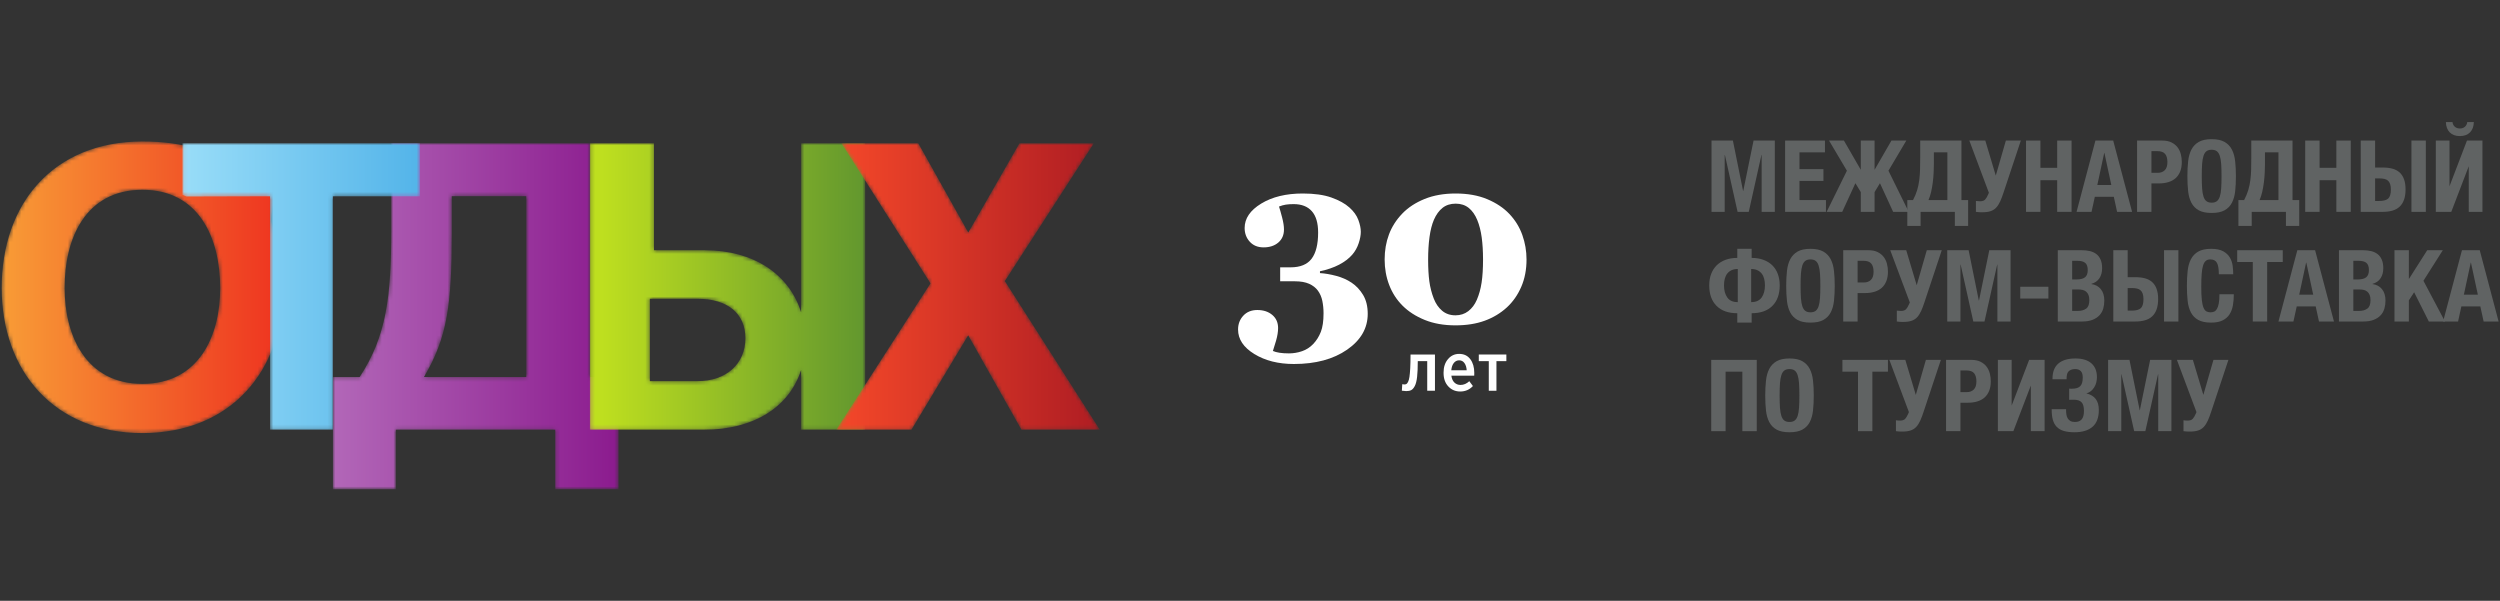 <svg width="645" height="155" viewBox="0 0 645 155" fill="none" xmlns="http://www.w3.org/2000/svg">
<rect x="0" y="0" width="645" height="155" fill="#333333" stroke="none"/>
<path d="M348.707 72.93C349.897 73.724 350.888 74.78 351.683 76.1C352.476 77.42 352.873 79.041 352.873 80.966C352.873 84.675 351.097 87.761 347.545 90.222C343.993 92.682 339.42 93.912 333.825 93.912C329.817 93.912 326.413 93.054 323.616 91.338C320.819 89.621 319.42 87.514 319.42 85.014C319.42 83.605 319.871 82.415 320.775 81.442C321.677 80.47 322.883 79.983 324.391 79.983C325.957 79.983 327.243 80.405 328.245 81.248C329.247 82.092 329.747 83.217 329.747 84.626C329.747 85.598 329.573 86.685 329.227 87.886C328.88 89.085 328.607 89.974 328.408 90.549C328.844 90.747 329.411 90.902 330.105 91.011C330.799 91.119 331.612 91.174 332.545 91.174C333.696 91.174 334.823 90.986 335.923 90.609C337.024 90.231 337.981 89.616 338.796 88.764C339.648 87.871 340.308 86.824 340.775 85.624C341.241 84.423 341.473 82.831 341.473 80.847C341.473 79.716 341.369 78.644 341.161 77.632C340.953 76.62 340.571 75.738 340.016 74.983C339.46 74.23 338.701 73.64 337.739 73.213C336.776 72.786 335.552 72.573 334.063 72.573H330.283V68.972H332.963C335.463 68.972 337.272 68.233 338.393 66.754C339.515 65.276 340.076 63.019 340.076 59.983C340.076 57.543 339.535 55.712 338.453 54.492C337.372 53.272 335.809 52.662 333.765 52.662C332.992 52.662 332.317 52.706 331.741 52.795C331.165 52.886 330.58 53.048 329.985 53.287C330.204 53.962 330.472 54.904 330.789 56.114C331.107 57.325 331.265 58.357 331.265 59.209C331.265 60.618 330.779 61.74 329.807 62.573C328.835 63.406 327.564 63.823 325.997 63.823C324.509 63.823 323.324 63.336 322.441 62.364C321.557 61.392 321.116 60.212 321.116 58.823C321.116 56.362 322.54 54.264 325.387 52.528C328.235 50.791 331.811 49.923 336.116 49.923C339.093 49.923 341.557 50.27 343.513 50.965C345.467 51.66 347.009 52.513 348.14 53.525C349.252 54.517 350.021 55.584 350.447 56.724C350.873 57.866 351.087 58.892 351.087 59.804C351.087 60.678 350.904 61.665 350.536 62.766C350.169 63.867 349.629 64.834 348.915 65.668C348.041 66.68 346.9 67.553 345.492 68.287C344.083 69.021 342.436 69.587 340.552 69.983V70.459C341.841 70.538 343.235 70.777 344.733 71.174C346.231 71.571 347.555 72.156 348.707 72.93Z" fill="white"/>
<path d="M381.017 77.364C381.592 76.035 382.004 74.552 382.252 72.915C382.5 71.279 382.624 69.289 382.624 66.947C382.624 64.845 382.509 62.95 382.281 61.263C382.053 59.577 381.672 58.079 381.136 56.769C380.58 55.42 379.845 54.378 378.933 53.644C378.021 52.91 376.9 52.543 375.571 52.543C374.22 52.543 373.089 52.905 372.177 53.629C371.264 54.353 370.521 55.38 369.945 56.709C369.429 57.92 369.052 59.403 368.815 61.158C368.576 62.915 368.457 64.845 368.457 66.947C368.457 69.15 368.561 71.025 368.769 72.573C368.977 74.12 369.36 75.608 369.915 77.037C370.412 78.327 371.125 79.369 372.059 80.162C372.991 80.956 374.141 81.353 375.511 81.353C376.78 81.353 377.881 80.996 378.815 80.281C379.747 79.567 380.481 78.595 381.017 77.364ZM389.411 55.191C390.917 56.779 392.033 58.59 392.759 60.623C393.483 62.657 393.844 64.765 393.844 66.947C393.844 69.547 393.393 71.894 392.491 73.987C391.587 76.08 390.352 77.851 388.785 79.299C387.137 80.807 385.223 81.958 383.041 82.752C380.857 83.545 378.348 83.942 375.511 83.942C372.515 83.942 369.871 83.475 367.58 82.543C365.288 81.611 363.377 80.381 361.851 78.853C360.341 77.345 359.196 75.569 358.412 73.525C357.628 71.481 357.237 69.289 357.237 66.947C357.237 64.626 357.608 62.474 358.353 60.49C359.097 58.506 360.243 56.709 361.791 55.102C363.299 53.535 365.213 52.28 367.535 51.337C369.856 50.395 372.524 49.923 375.54 49.923C378.656 49.923 381.375 50.41 383.695 51.382C386.017 52.355 387.921 53.624 389.411 55.191Z" fill="white"/>
<path d="M362.331 99.192C362.543 99.192 362.719 99.151 362.86 99.069C363.001 98.986 363.145 98.798 363.292 98.504C363.44 98.21 363.553 97.792 363.636 97.251C363.719 96.71 363.787 95.957 363.839 94.992C363.892 94.028 363.919 92.852 363.919 91.463H370.219V100.816H368.224V93.174H365.789C365.789 94.833 365.731 96.183 365.613 97.225C365.496 98.265 365.299 99.051 365.021 99.58C364.745 100.11 364.441 100.463 364.113 100.639C363.783 100.816 363.348 100.904 362.807 100.904C362.583 100.904 362.207 100.868 361.677 100.798L361.784 99.121C361.948 99.168 362.131 99.192 362.331 99.192Z" fill="white"/>
<path d="M374.436 95.521H378.407C378.359 94.757 378.165 94.139 377.824 93.668C377.483 93.198 377.031 92.963 376.465 92.963C375.913 92.963 375.453 93.189 375.089 93.642C374.724 94.095 374.507 94.722 374.436 95.521ZM376.748 101.009C375.513 101.009 374.487 100.575 373.668 99.704C372.851 98.833 372.441 97.681 372.441 96.245V96.104C372.441 94.704 372.821 93.554 373.58 92.654C374.339 91.754 375.301 91.304 376.465 91.304C377.701 91.304 378.66 91.76 379.341 92.671C380.024 93.583 380.365 94.763 380.365 96.209C380.365 96.527 380.359 96.763 380.348 96.916H374.453C374.548 97.692 374.809 98.286 375.239 98.697C375.668 99.11 376.195 99.316 376.819 99.316C377.641 99.316 378.395 98.992 379.077 98.345L380.012 99.598C379.131 100.54 378.043 101.009 376.748 101.009Z" fill="white"/>
<path d="M384.107 100.816V93.174H381.529V91.463H388.641V93.174H386.083V100.816H384.107Z" fill="white"/>
<mask id="mask0_2965_10" style="mask-type:luminance" maskUnits="userSpaceOnUse" x="85" y="36" width="75" height="91">
<path d="M135.771 50.627V97.269H109.378C115.453 87.053 116.55 78.464 116.55 60.168V50.627H135.771ZM152.303 97.269V36.958H100.944V59.161C100.944 76.534 99.721 86.709 92.79 97.269H85.888V126.223H102.129V110.869H143.247V126.223H159.573V97.269H152.303Z" fill="white"/>
</mask>
<g mask="url(#mask0_2965_10)">
<path d="M135.771 50.627V97.269H109.378C115.453 87.053 116.55 78.464 116.55 60.168V50.627H135.771ZM152.303 97.269V36.958H100.944V59.161C100.944 76.534 99.721 86.709 92.79 97.269H85.888V126.223H102.129V110.869H143.247V126.223H159.573V97.269H152.303Z" fill="url(#paint0_linear_2965_10)"/>
</g>
<mask id="mask1_2965_10" style="mask-type:luminance" maskUnits="userSpaceOnUse" x="0" y="36" width="74" height="76">
<path d="M36.78 99.036C51.373 99.002 56.828 86.585 56.806 74.274C56.786 61.342 51.283 48.942 36.698 48.969C22.114 48.996 16.653 61.42 16.672 74.347C16.693 86.667 22.205 99.054 36.78 99.036ZM36.667 36.497C47.354 36.483 55.989 39.008 62.167 45.207C64.011 47.064 68.745 47.517 70.138 49.791C71.386 51.814 69.345 55.636 70.212 57.933C72.065 62.873 73.04 68.382 73.05 74.243C73.091 95.555 59.675 111.686 36.813 111.736C13.952 111.769 0.47 95.686 0.437 74.374C0.396 52.451 13.815 36.545 36.667 36.497Z" fill="white"/>
</mask>
<g mask="url(#mask1_2965_10)">
<path d="M36.78 99.036C51.373 99.002 56.828 86.585 56.806 74.274C56.786 61.342 51.283 48.942 36.698 48.969C22.114 48.996 16.653 61.42 16.672 74.347C16.693 86.667 22.205 99.054 36.78 99.036ZM36.667 36.497C47.354 36.483 55.989 39.008 62.167 45.207C64.011 47.064 68.745 47.517 70.138 49.791C71.386 51.814 69.345 55.636 70.212 57.933C72.065 62.873 73.04 68.382 73.05 74.243C73.091 95.555 59.675 111.686 36.813 111.736C13.952 111.769 0.47 95.686 0.437 74.374C0.396 52.451 13.815 36.545 36.667 36.497Z" fill="url(#paint1_linear_2965_10)"/>
</g>
<mask id="mask2_2965_10" style="mask-type:luminance" maskUnits="userSpaceOnUse" x="47" y="36" width="62" height="75">
<path d="M47.07 36.948V50.273C47.421 50.41 47.765 50.551 48.097 50.71L69.659 50.648V110.876H85.898V50.648H108.336V36.948H47.07Z" fill="white"/>
</mask>
<g mask="url(#mask2_2965_10)">
<path d="M47.07 36.948V50.273C47.421 50.41 47.765 50.551 48.097 50.71L69.659 50.648V110.876H85.898V50.648H108.336V36.948H47.07Z" fill="url(#paint2_linear_2965_10)"/>
</g>
<mask id="mask3_2965_10" style="mask-type:luminance" maskUnits="userSpaceOnUse" x="152" y="36" width="72" height="75">
<path d="M180.007 98.325H167.663V77.091H180.007C187.717 77.091 192.312 80.889 192.312 87.259C192.312 93.874 187.372 98.325 180.007 98.325ZM206.687 36.958V80.587C203.637 70.745 194.416 64.558 181.856 64.558H168.728V36.958H152.199V110.869H181.643C194.487 110.869 203.656 105.008 206.687 95.439V110.869H223.212V36.958H206.687Z" fill="white"/>
</mask>
<g mask="url(#mask3_2965_10)">
<path d="M180.007 98.325H167.663V77.091H180.007C187.717 77.091 192.312 80.889 192.312 87.259C192.312 93.874 187.372 98.325 180.007 98.325ZM206.687 36.958V80.587C203.637 70.745 194.416 64.558 181.856 64.558H168.728V36.958H152.199V110.869H181.643C194.487 110.869 203.656 105.008 206.687 95.439V110.869H223.212V36.958H206.687Z" fill="url(#paint3_linear_2965_10)"/>
</g>
<mask id="mask4_2965_10" style="mask-type:luminance" maskUnits="userSpaceOnUse" x="215" y="36" width="69" height="75">
<path d="M259.248 72.517L282.225 36.958H263.027L249.817 59.997L236.912 36.958H217.091L240.067 73.102L215.749 110.869H235.155L249.796 86.509L263.533 110.869H283.752L259.248 72.517Z" fill="white"/>
</mask>
<g mask="url(#mask4_2965_10)">
<path d="M259.248 72.517L282.225 36.958H263.027L249.817 59.997L236.912 36.958H217.091L240.067 73.102L215.749 110.869H235.155L249.796 86.509L263.533 110.869H283.752L259.248 72.517Z" fill="url(#paint4_linear_2965_10)"/>
</g>
<path d="M441.572 36.266H447.085L449.713 49.249H449.764L452.417 36.266H457.904V54.659H454.504V39.975H454.452L451.181 54.659H448.296L445.024 39.975H444.972V54.659H441.572V36.266Z" fill="#606363"/>
<path d="M460.557 36.266H470.836V39.306H464.267V43.634H470.449V46.673H464.267V51.619H471.093V54.659H460.557V36.266Z" fill="#606363"/>
<path d="M476.503 44.046L471.892 36.266H475.731L480.084 43.814V36.266H483.639V43.814L487.992 36.266H491.831L487.219 44.046L492.449 54.659H488.431L485.029 47.266L483.639 49.558V54.659H480.084V49.558L478.692 47.266L475.292 54.659H471.273L476.503 44.046Z" fill="#606363"/>
<path d="M502.419 51.619V39.306H498.941V42.294C498.941 43.015 498.919 43.788 498.876 44.613C498.833 45.437 498.76 46.261 498.657 47.086C498.555 47.91 498.413 48.713 498.232 49.495C498.052 50.276 497.824 50.984 497.549 51.619H502.419ZM492.088 51.619H493.556C494.021 50.744 494.377 49.89 494.625 49.056C494.875 48.224 495.055 47.369 495.167 46.493C495.279 45.618 495.347 44.712 495.373 43.775C495.399 42.84 495.412 41.83 495.412 40.748V36.266H506.051V51.619H507.776V58.291H504.351V54.659H495.515V58.291H492.088V51.619Z" fill="#606363"/>
<path d="M511.46 54.762C511.305 54.762 511.176 54.762 511.073 54.762C510.971 54.762 510.863 54.757 510.751 54.749C510.64 54.741 510.511 54.732 510.365 54.724C510.219 54.715 510.025 54.694 509.785 54.659V51.852C510.147 51.903 510.507 51.929 510.868 51.929C511.469 51.929 511.907 51.774 512.181 51.465C512.456 51.156 512.713 50.718 512.955 50.152L513.135 49.739L508.085 36.266H512.207L514.912 45.308L517.513 36.266H521.377L516.972 49.507C516.663 50.469 516.359 51.28 516.059 51.942C515.757 52.603 515.411 53.144 515.015 53.564C514.62 53.986 514.139 54.29 513.572 54.479C513.005 54.668 512.301 54.762 511.46 54.762Z" fill="#606363"/>
<path d="M522.717 36.266H526.427V43.298H530.755V36.266H534.464V54.659H530.755V46.493H526.427V54.659H522.717V36.266Z" fill="#606363"/>
<path d="M544.717 47.73L542.94 39.46H542.887L541.109 47.73H544.717ZM540.62 36.266H545.207L550.075 54.659H546.211L545.36 50.769H540.467L539.616 54.659H535.752L540.62 36.266Z" fill="#606363"/>
<path d="M556.721 44.587C557.46 44.587 558.056 44.364 558.512 43.917C558.967 43.47 559.193 42.775 559.193 41.83C559.193 40.903 558.996 40.199 558.601 39.718C558.207 39.237 557.545 38.996 556.617 38.996H555.072V44.587H556.721ZM551.363 36.266H557.855C558.799 36.266 559.593 36.425 560.237 36.743C560.881 37.061 561.4 37.477 561.796 37.992C562.191 38.507 562.473 39.096 562.645 39.757C562.817 40.418 562.904 41.092 562.904 41.779C562.904 42.741 562.761 43.569 562.479 44.265C562.195 44.96 561.8 45.532 561.293 45.978C560.787 46.425 560.173 46.759 559.452 46.983C558.731 47.206 557.932 47.318 557.056 47.318H555.072V54.659H551.363V36.266Z" fill="#606363"/>
<path d="M570.607 52.29C571.156 52.29 571.597 52.165 571.933 51.916C572.268 51.667 572.525 51.272 572.705 50.731C572.885 50.19 573.005 49.486 573.067 48.618C573.127 47.751 573.156 46.699 573.156 45.462C573.156 44.226 573.127 43.179 573.067 42.32C573.005 41.462 572.885 40.757 572.705 40.207C572.525 39.658 572.268 39.259 571.933 39.009C571.597 38.761 571.156 38.636 570.607 38.636C570.056 38.636 569.615 38.761 569.279 39.009C568.944 39.259 568.687 39.658 568.507 40.207C568.327 40.757 568.205 41.462 568.145 42.32C568.085 43.179 568.056 44.226 568.056 45.462C568.056 46.699 568.085 47.751 568.145 48.618C568.205 49.486 568.327 50.19 568.507 50.731C568.687 51.272 568.944 51.667 569.279 51.916C569.615 52.165 570.056 52.29 570.607 52.29ZM570.607 54.942C569.215 54.942 568.108 54.715 567.283 54.26C566.459 53.805 565.828 53.161 565.389 52.328C564.952 51.495 564.668 50.499 564.54 49.34C564.411 48.181 564.347 46.889 564.347 45.462C564.347 44.071 564.411 42.788 564.54 41.612C564.668 40.435 564.952 39.426 565.389 38.584C565.828 37.743 566.459 37.086 567.283 36.614C568.108 36.142 569.215 35.905 570.607 35.905C571.997 35.905 573.105 36.142 573.929 36.614C574.753 37.086 575.385 37.743 575.823 38.584C576.26 39.426 576.544 40.435 576.672 41.612C576.801 42.788 576.865 44.071 576.865 45.462C576.865 46.889 576.801 48.181 576.672 49.34C576.544 50.499 576.26 51.495 575.823 52.328C575.385 53.161 574.753 53.805 573.929 54.26C573.105 54.715 571.997 54.942 570.607 54.942Z" fill="#606363"/>
<path d="M587.84 51.619V39.306H584.363V42.294C584.363 43.015 584.341 43.788 584.299 44.613C584.255 45.437 584.183 46.261 584.08 47.086C583.976 47.91 583.835 48.713 583.655 49.495C583.473 50.276 583.247 50.984 582.971 51.619H587.84ZM577.511 51.619H578.979C579.443 50.744 579.799 49.89 580.048 49.056C580.297 48.224 580.477 47.369 580.588 46.493C580.7 45.618 580.769 44.712 580.795 43.775C580.821 42.84 580.833 41.83 580.833 40.748V36.266H591.472V51.619H593.199V58.291H589.773V54.659H580.937V58.291H577.511V51.619Z" fill="#606363"/>
<path d="M594.744 36.266H598.453V43.298H602.781V36.266H606.491V54.659H602.781V46.493H598.453V54.659H594.744V36.266Z" fill="#606363"/>
<path d="M622.153 36.266H625.863V54.659H622.153V36.266ZM613.807 51.852C614.923 51.852 615.708 51.641 616.164 51.22C616.619 50.8 616.847 50.022 616.847 48.889C616.847 48.322 616.781 47.855 616.653 47.485C616.524 47.116 616.34 46.824 616.1 46.609C615.859 46.394 615.553 46.245 615.185 46.158C614.815 46.073 614.389 46.03 613.909 46.03H612.776V51.852H613.807ZM609.067 36.266H612.776V43.222H614.733C615.679 43.222 616.516 43.321 617.245 43.518C617.975 43.715 618.589 44.038 619.088 44.483C619.585 44.931 619.968 45.514 620.233 46.236C620.5 46.957 620.633 47.832 620.633 48.863C620.633 49.91 620.5 50.804 620.233 51.542C619.968 52.281 619.58 52.882 619.075 53.345C618.568 53.809 617.949 54.144 617.22 54.35C616.489 54.556 615.661 54.659 614.733 54.659H609.067V36.266Z" fill="#606363"/>
<path d="M632.032 34.154C631.405 33.519 631.075 32.634 631.04 31.501H632.74C632.808 32.015 633.015 32.42 633.359 32.712C633.701 33.004 634.132 33.149 634.647 33.149C635.163 33.149 635.591 33.004 635.935 32.712C636.277 32.42 636.484 32.015 636.552 31.501H638.253C638.219 32.634 637.888 33.519 637.261 34.154C636.635 34.79 635.763 35.107 634.647 35.107C633.529 35.107 632.659 34.79 632.032 34.154ZM628.439 36.266H631.968V48.064L636.476 36.266H640.469V54.659H636.94V42.886L632.432 54.659H628.439V36.266Z" fill="#606363"/>
<path d="M451.8 77.952C453.036 77.952 453.937 77.553 454.504 76.754C455.071 75.955 455.355 74.913 455.355 73.624C455.355 72.99 455.285 72.414 455.148 71.898C455.011 71.383 454.796 70.941 454.504 70.571C454.212 70.202 453.843 69.915 453.396 69.709C452.949 69.502 452.417 69.4 451.8 69.4V77.952ZM448.348 69.4C447.729 69.4 447.196 69.502 446.749 69.709C446.303 69.915 445.935 70.202 445.643 70.571C445.351 70.941 445.136 71.383 444.999 71.898C444.86 72.414 444.792 72.99 444.792 73.624C444.792 74.913 445.076 75.955 445.643 76.754C446.209 77.553 447.111 77.952 448.348 77.952V69.4ZM448.219 80.811C445.917 80.811 444.136 80.18 442.873 78.918C441.611 77.656 440.98 75.891 440.98 73.624C440.98 72.542 441.143 71.568 441.469 70.701C441.796 69.834 442.268 69.09 442.885 68.472C443.504 67.854 444.264 67.377 445.165 67.043C446.068 66.707 447.085 66.54 448.219 66.54V64.196H451.928V66.54C453.061 66.54 454.08 66.707 454.98 67.043C455.883 67.377 456.643 67.85 457.26 68.459C457.879 69.069 458.351 69.811 458.677 70.687C459.003 71.564 459.167 72.542 459.167 73.624C459.167 75.891 458.536 77.656 457.273 78.918C456.011 80.18 454.229 80.811 451.928 80.811V83.233H448.219V80.811Z" fill="#606363"/>
<path d="M467.101 80.58C467.651 80.58 468.092 80.455 468.428 80.206C468.763 79.957 469.02 79.563 469.2 79.021C469.381 78.48 469.5 77.777 469.561 76.908C469.621 76.041 469.651 74.99 469.651 73.753C469.651 72.517 469.621 71.469 469.561 70.611C469.5 69.752 469.381 69.048 469.2 68.498C469.02 67.948 468.763 67.549 468.428 67.3C468.092 67.051 467.651 66.926 467.101 66.926C466.551 66.926 466.109 67.051 465.775 67.3C465.44 67.549 465.181 67.948 465.001 68.498C464.821 69.048 464.7 69.752 464.64 70.611C464.58 71.469 464.551 72.517 464.551 73.753C464.551 74.99 464.58 76.041 464.64 76.908C464.7 77.777 464.821 78.48 465.001 79.021C465.181 79.563 465.44 79.957 465.775 80.206C466.109 80.455 466.551 80.58 467.101 80.58ZM467.101 83.233C465.709 83.233 464.603 83.005 463.777 82.551C462.953 82.095 462.323 81.452 461.884 80.618C461.447 79.785 461.163 78.79 461.035 77.63C460.905 76.471 460.841 75.179 460.841 73.753C460.841 72.362 460.905 71.079 461.035 69.902C461.163 68.725 461.447 67.717 461.884 66.875C462.323 66.034 462.953 65.377 463.777 64.904C464.603 64.432 465.709 64.196 467.101 64.196C468.492 64.196 469.6 64.432 470.424 64.904C471.248 65.377 471.88 66.034 472.317 66.875C472.755 67.717 473.039 68.725 473.167 69.902C473.296 71.079 473.36 72.362 473.36 73.753C473.36 75.179 473.296 76.471 473.167 77.63C473.039 78.79 472.755 79.785 472.317 80.618C471.88 81.452 471.248 82.095 470.424 82.551C469.6 83.005 468.492 83.233 467.101 83.233Z" fill="#606363"/>
<path d="M480.909 72.877C481.647 72.877 482.244 72.654 482.699 72.207C483.153 71.761 483.381 71.066 483.381 70.121C483.381 69.193 483.184 68.49 482.789 68.008C482.393 67.528 481.733 67.287 480.805 67.287H479.26V72.877H480.909ZM475.551 64.556H482.043C482.987 64.556 483.781 64.715 484.425 65.033C485.069 65.352 485.588 65.767 485.984 66.282C486.379 66.798 486.661 67.386 486.833 68.047C487.005 68.708 487.091 69.382 487.091 70.069C487.091 71.031 486.949 71.86 486.665 72.555C486.383 73.251 485.988 73.822 485.481 74.268C484.975 74.715 484.36 75.05 483.639 75.273C482.917 75.496 482.119 75.608 481.244 75.608H479.26V82.95H475.551V64.556Z" fill="#606363"/>
<path d="M491.059 83.053C490.904 83.053 490.775 83.053 490.672 83.053C490.569 83.053 490.461 83.048 490.349 83.04C490.239 83.031 490.109 83.022 489.964 83.014C489.817 83.005 489.624 82.984 489.384 82.95V80.142C489.745 80.193 490.105 80.219 490.467 80.219C491.067 80.219 491.504 80.064 491.78 79.756C492.053 79.446 492.312 79.008 492.552 78.442L492.733 78.029L487.684 64.556H491.805L494.511 73.598L497.112 64.556H500.976L496.571 77.797C496.261 78.759 495.957 79.571 495.657 80.232C495.356 80.893 495.008 81.434 494.613 81.855C494.219 82.275 493.737 82.58 493.171 82.769C492.604 82.958 491.9 83.053 491.059 83.053Z" fill="#606363"/>
<path d="M502.392 64.556H507.905L510.533 77.54H510.584L513.237 64.556H518.724V82.95H515.324V68.266H515.273L512.001 82.95H509.116L505.844 68.266H505.793V82.95H502.392V64.556Z" fill="#606363"/>
<path d="M528.488 77.025H521.223V73.985H528.488V77.025Z" fill="#606363"/>
<path d="M536.061 80.219C536.953 80.219 537.675 80.022 538.225 79.627C538.775 79.231 539.049 78.502 539.049 77.436C539.049 76.905 538.976 76.463 538.831 76.111C538.684 75.758 538.487 75.475 538.239 75.26C537.989 75.045 537.692 74.896 537.349 74.809C537.005 74.724 536.628 74.681 536.216 74.681H534.619V80.219H536.061ZM535.675 72.105C536.705 72.105 537.456 71.92 537.929 71.551C538.401 71.181 538.637 70.559 538.637 69.683C538.637 68.807 538.423 68.189 537.993 67.828C537.564 67.467 536.885 67.287 535.959 67.287H534.619V72.105H535.675ZM530.909 64.556H537.117C537.873 64.556 538.573 64.634 539.217 64.788C539.86 64.943 540.415 65.201 540.879 65.561C541.343 65.921 541.703 66.403 541.96 67.004C542.219 67.605 542.347 68.343 542.347 69.219C542.347 70.215 542.115 71.07 541.651 71.782C541.188 72.495 540.492 72.98 539.564 73.238V73.29C540.595 73.427 541.411 73.865 542.012 74.603C542.612 75.342 542.913 76.329 542.913 77.566C542.913 78.287 542.819 78.974 542.631 79.627C542.441 80.279 542.119 80.85 541.664 81.34C541.209 81.829 540.616 82.22 539.887 82.511C539.156 82.804 538.251 82.95 537.169 82.95H530.909V64.556Z" fill="#606363"/>
<path d="M558.319 64.556H562.028V82.95H558.319V64.556ZM549.972 80.142C551.088 80.142 551.873 79.931 552.329 79.511C552.784 79.09 553.012 78.313 553.012 77.18C553.012 76.613 552.947 76.145 552.819 75.775C552.689 75.406 552.505 75.114 552.265 74.9C552.024 74.685 551.719 74.535 551.351 74.448C550.98 74.363 550.555 74.32 550.075 74.32H548.941V80.142H549.972ZM545.232 64.556H548.941V71.512H550.899C551.844 71.512 552.681 71.611 553.411 71.808C554.14 72.006 554.755 72.328 555.253 72.774C555.751 73.221 556.133 73.804 556.399 74.525C556.665 75.247 556.799 76.123 556.799 77.153C556.799 78.201 556.665 79.094 556.399 79.832C556.133 80.571 555.747 81.172 555.24 81.636C554.733 82.1 554.115 82.435 553.385 82.641C552.655 82.847 551.827 82.95 550.899 82.95H545.232V64.556Z" fill="#606363"/>
<path d="M570.477 83.233C569.087 83.233 567.979 83.005 567.155 82.551C566.329 82.095 565.699 81.452 565.261 80.618C564.824 79.785 564.54 78.79 564.412 77.63C564.283 76.471 564.219 75.179 564.219 73.753C564.219 72.362 564.283 71.079 564.412 69.902C564.54 68.725 564.824 67.717 565.261 66.875C565.699 66.034 566.329 65.377 567.155 64.904C567.979 64.432 569.087 64.196 570.477 64.196C571.8 64.196 572.843 64.41 573.608 64.84C574.372 65.269 574.943 65.815 575.321 66.475C575.699 67.137 575.935 67.85 576.029 68.614C576.124 69.378 576.171 70.095 576.171 70.765H572.461C572.461 69.425 572.303 68.451 571.985 67.841C571.667 67.231 571.087 66.926 570.247 66.926C569.783 66.926 569.4 67.051 569.1 67.3C568.799 67.549 568.563 67.953 568.391 68.511C568.219 69.069 568.099 69.799 568.031 70.701C567.961 71.602 567.928 72.705 567.928 74.011C567.928 75.402 567.975 76.527 568.069 77.385C568.163 78.244 568.309 78.91 568.507 79.382C568.704 79.855 568.953 80.171 569.255 80.335C569.555 80.499 569.903 80.58 570.297 80.58C570.624 80.58 570.928 80.524 571.212 80.413C571.496 80.301 571.74 80.077 571.945 79.743C572.152 79.407 572.315 78.936 572.436 78.325C572.555 77.716 572.616 76.913 572.616 75.917H576.325C576.325 76.931 576.248 77.879 576.093 78.764C575.939 79.648 575.651 80.421 575.231 81.082C574.809 81.743 574.217 82.267 573.453 82.653C572.689 83.04 571.697 83.233 570.477 83.233Z" fill="#606363"/>
<path d="M581.219 67.597H577.201V64.556H588.948V67.597H584.929V82.95H581.219V67.597Z" fill="#606363"/>
<path d="M596.805 76.02L595.028 67.751H594.976L593.199 76.02H596.805ZM592.709 64.556H597.295L602.163 82.95H598.3L597.449 79.059H592.555L591.704 82.95H587.84L592.709 64.556Z" fill="#606363"/>
<path d="M608.604 80.219C609.496 80.219 610.217 80.022 610.768 79.627C611.317 79.231 611.592 78.502 611.592 77.436C611.592 76.905 611.519 76.463 611.373 76.111C611.227 75.758 611.029 75.475 610.78 75.26C610.531 75.045 610.235 74.896 609.892 74.809C609.548 74.724 609.171 74.681 608.759 74.681H607.161V80.219H608.604ZM608.217 72.105C609.247 72.105 609.999 71.92 610.471 71.551C610.943 71.181 611.18 70.559 611.18 69.683C611.18 68.807 610.965 68.189 610.536 67.828C610.107 67.467 609.428 67.287 608.5 67.287H607.161V72.105H608.217ZM603.451 64.556H609.66C610.415 64.556 611.115 64.634 611.759 64.788C612.403 64.943 612.957 65.201 613.42 65.561C613.885 65.921 614.245 66.403 614.503 67.004C614.76 67.605 614.889 68.343 614.889 69.219C614.889 70.215 614.657 71.07 614.193 71.782C613.729 72.495 613.035 72.98 612.107 73.238V73.29C613.137 73.427 613.953 73.865 614.553 74.603C615.155 75.342 615.456 76.329 615.456 77.566C615.456 78.287 615.361 78.974 615.172 79.627C614.983 80.279 614.661 80.85 614.207 81.34C613.751 81.829 613.159 82.22 612.429 82.511C611.699 82.804 610.793 82.95 609.712 82.95H603.451V64.556Z" fill="#606363"/>
<path d="M617.775 64.556H621.484V71.924H621.535L626.224 64.556H630.243L625.245 72.439L630.809 82.95H626.636L622.849 75.402L621.484 77.489V82.95H617.775V64.556Z" fill="#606363"/>
<path d="M639.284 76.02L637.507 67.751H637.455L635.677 76.02H639.284ZM635.188 64.556H639.773L644.641 82.95H640.777L639.928 79.059H635.033L634.183 82.95H630.319L635.188 64.556Z" fill="#606363"/>
<path d="M441.495 92.847H453.243V111.24H449.532V95.886H445.204V111.24H441.495V92.847Z" fill="#606363"/>
<path d="M461.691 108.87C462.241 108.87 462.683 108.746 463.019 108.496C463.353 108.248 463.611 107.853 463.791 107.311C463.971 106.77 464.091 106.067 464.152 105.199C464.212 104.332 464.241 103.28 464.241 102.043C464.241 100.807 464.212 99.759 464.152 98.901C464.091 98.042 463.971 97.338 463.791 96.788C463.611 96.239 463.353 95.84 463.019 95.59C462.683 95.342 462.241 95.217 461.691 95.217C461.141 95.217 460.7 95.342 460.364 95.59C460.029 95.84 459.772 96.239 459.592 96.788C459.412 97.338 459.291 98.042 459.231 98.901C459.171 99.759 459.141 100.807 459.141 102.043C459.141 103.28 459.171 104.332 459.231 105.199C459.291 106.067 459.412 106.77 459.592 107.311C459.772 107.853 460.029 108.248 460.364 108.496C460.7 108.746 461.141 108.87 461.691 108.87ZM461.691 111.523C460.3 111.523 459.192 111.295 458.368 110.841C457.544 110.385 456.913 109.742 456.475 108.908C456.037 108.076 455.753 107.08 455.625 105.92C455.496 104.761 455.432 103.469 455.432 102.043C455.432 100.652 455.496 99.369 455.625 98.192C455.753 97.016 456.037 96.007 456.475 95.165C456.913 94.324 457.544 93.667 458.368 93.194C459.192 92.722 460.3 92.486 461.691 92.486C463.083 92.486 464.191 92.722 465.015 93.194C465.839 93.667 466.469 94.324 466.908 95.165C467.345 96.007 467.629 97.016 467.757 98.192C467.887 99.369 467.951 100.652 467.951 102.043C467.951 103.469 467.887 104.761 467.757 105.92C467.629 107.08 467.345 108.076 466.908 108.908C466.469 109.742 465.839 110.385 465.015 110.841C464.191 111.295 463.083 111.523 461.691 111.523Z" fill="#606363"/>
<path d="M479.363 95.886H475.344V92.847H487.091V95.886H483.072V111.24H479.363V95.886Z" fill="#606363"/>
<path d="M490.827 111.343C490.672 111.343 490.543 111.343 490.44 111.343C490.337 111.343 490.229 111.339 490.117 111.329C490.007 111.321 489.877 111.314 489.732 111.304C489.585 111.295 489.392 111.275 489.152 111.24V108.432C489.513 108.483 489.873 108.509 490.235 108.509C490.835 108.509 491.273 108.355 491.548 108.046C491.823 107.736 492.08 107.298 492.321 106.732L492.501 106.319L487.452 92.847H491.573L494.279 101.889L496.88 92.847H500.744L496.339 106.088C496.029 107.05 495.725 107.861 495.425 108.522C495.124 109.183 494.776 109.725 494.381 110.145C493.987 110.567 493.505 110.871 492.939 111.06C492.372 111.248 491.668 111.343 490.827 111.343Z" fill="#606363"/>
<path d="M507.441 101.168C508.18 101.168 508.776 100.944 509.232 100.498C509.687 100.051 509.915 99.356 509.915 98.411C509.915 97.483 509.717 96.78 509.323 96.298C508.927 95.818 508.267 95.577 507.339 95.577H505.793V101.168H507.441ZM502.083 92.847H508.576C509.52 92.847 510.315 93.006 510.959 93.323C511.603 93.642 512.121 94.058 512.517 94.573C512.912 95.088 513.195 95.677 513.367 96.338C513.539 96.998 513.624 97.673 513.624 98.36C513.624 99.321 513.483 100.15 513.199 100.845C512.916 101.541 512.521 102.113 512.015 102.558C511.508 103.006 510.893 103.34 510.172 103.564C509.451 103.787 508.652 103.898 507.776 103.898H505.793V111.24H502.083V92.847Z" fill="#606363"/>
<path d="M515.453 92.847H519.008V104.645L523.516 92.847H527.509V111.24H523.955V99.467L519.447 111.24H515.453V92.847Z" fill="#606363"/>
<path d="M535.211 111.523C534.129 111.523 533.215 111.41 532.468 111.188C531.72 110.965 531.115 110.617 530.651 110.145C530.188 109.673 529.853 109.076 529.647 108.355C529.441 107.633 529.337 106.784 529.337 105.804V105.573H533.047V105.753C533.047 106.165 533.073 106.556 533.124 106.925C533.176 107.295 533.287 107.625 533.459 107.917C533.631 108.209 533.863 108.441 534.155 108.613C534.447 108.784 534.841 108.87 535.34 108.87C536.112 108.87 536.692 108.642 537.079 108.187C537.465 107.733 537.659 107.007 537.659 106.011C537.659 104.963 537.452 104.22 537.04 103.782C536.628 103.344 535.959 103.125 535.031 103.125C534.928 103.125 534.747 103.125 534.489 103.125C534.232 103.125 534.017 103.134 533.845 103.152V100.266C533.932 100.283 534.048 100.291 534.193 100.291C534.339 100.291 534.455 100.291 534.541 100.291C535.553 100.291 536.275 100.07 536.705 99.626C537.135 99.181 537.349 98.446 537.349 97.421C537.349 96.635 537.177 96.071 536.833 95.73C536.491 95.388 536.019 95.217 535.417 95.217C534.851 95.217 534.369 95.34 533.975 95.587C533.58 95.834 533.339 96.237 533.253 96.798C533.219 96.986 533.197 97.147 533.189 97.284C533.18 97.42 533.176 97.607 533.176 97.844H529.544V97.69C529.544 95.955 530.051 94.655 531.064 93.787C532.077 92.92 533.545 92.486 535.469 92.486C537.255 92.486 538.624 92.903 539.577 93.736C540.531 94.569 541.007 95.767 541.007 97.329C541.007 97.775 540.951 98.222 540.84 98.669C540.728 99.116 540.556 99.528 540.324 99.905C540.092 100.283 539.804 100.614 539.461 100.897C539.117 101.181 538.723 101.382 538.276 101.502C539.289 101.725 540.08 102.185 540.647 102.881C541.213 103.576 541.496 104.542 541.496 105.779C541.496 107.736 540.951 109.183 539.86 110.119C538.771 111.056 537.22 111.523 535.211 111.523Z" fill="#606363"/>
<path d="M543.892 92.847H549.405L552.033 105.83H552.084L554.737 92.847H560.224V111.24H556.824V96.556H556.773L553.501 111.24H550.616L547.344 96.556H547.293V111.24H543.892V92.847Z" fill="#606363"/>
<path d="M565.016 111.343C564.861 111.343 564.732 111.343 564.629 111.343C564.527 111.343 564.419 111.339 564.307 111.329C564.196 111.321 564.067 111.314 563.921 111.304C563.775 111.295 563.581 111.275 563.341 111.24V108.432C563.703 108.483 564.063 108.509 564.424 108.509C565.024 108.509 565.463 108.355 565.737 108.046C566.012 107.736 566.269 107.298 566.511 106.732L566.691 106.319L561.641 92.847H565.763L568.468 101.889L571.069 92.847H574.933L570.528 106.088C570.219 107.05 569.915 107.861 569.615 108.522C569.313 109.183 568.967 109.725 568.571 110.145C568.176 110.567 567.695 110.871 567.128 111.06C566.561 111.248 565.857 111.343 565.016 111.343Z" fill="#606363"/>
<defs>
<linearGradient id="paint0_linear_2965_10" x1="85.888" y1="81.591" x2="159.573" y2="81.591" gradientUnits="userSpaceOnUse">
<stop stop-color="#B267B8"/>
<stop offset="1" stop-color="#8B1B8E"/>
</linearGradient>
<linearGradient id="paint1_linear_2965_10" x1="0.437" y1="74.117" x2="73.051" y2="74.117" gradientUnits="userSpaceOnUse">
<stop stop-color="#F89C36"/>
<stop offset="1" stop-color="#EE3320"/>
</linearGradient>
<linearGradient id="paint2_linear_2965_10" x1="47.07" y1="73.912" x2="108.336" y2="73.912" gradientUnits="userSpaceOnUse">
<stop stop-color="#99DDF8"/>
<stop offset="1" stop-color="#53B4E9"/>
</linearGradient>
<linearGradient id="paint3_linear_2965_10" x1="152.2" y1="73.913" x2="223.212" y2="73.913" gradientUnits="userSpaceOnUse">
<stop stop-color="#BEDF1F"/>
<stop offset="0.044" stop-color="#BEDF1F"/>
<stop offset="1" stop-color="#62972E"/>
</linearGradient>
<linearGradient id="paint4_linear_2965_10" x1="215.749" y1="73.913" x2="283.752" y2="73.913" gradientUnits="userSpaceOnUse">
<stop stop-color="#F14629"/>
<stop offset="0.044" stop-color="#F14629"/>
<stop offset="1" stop-color="#AF1D23"/>
</linearGradient>
</defs>
</svg>
